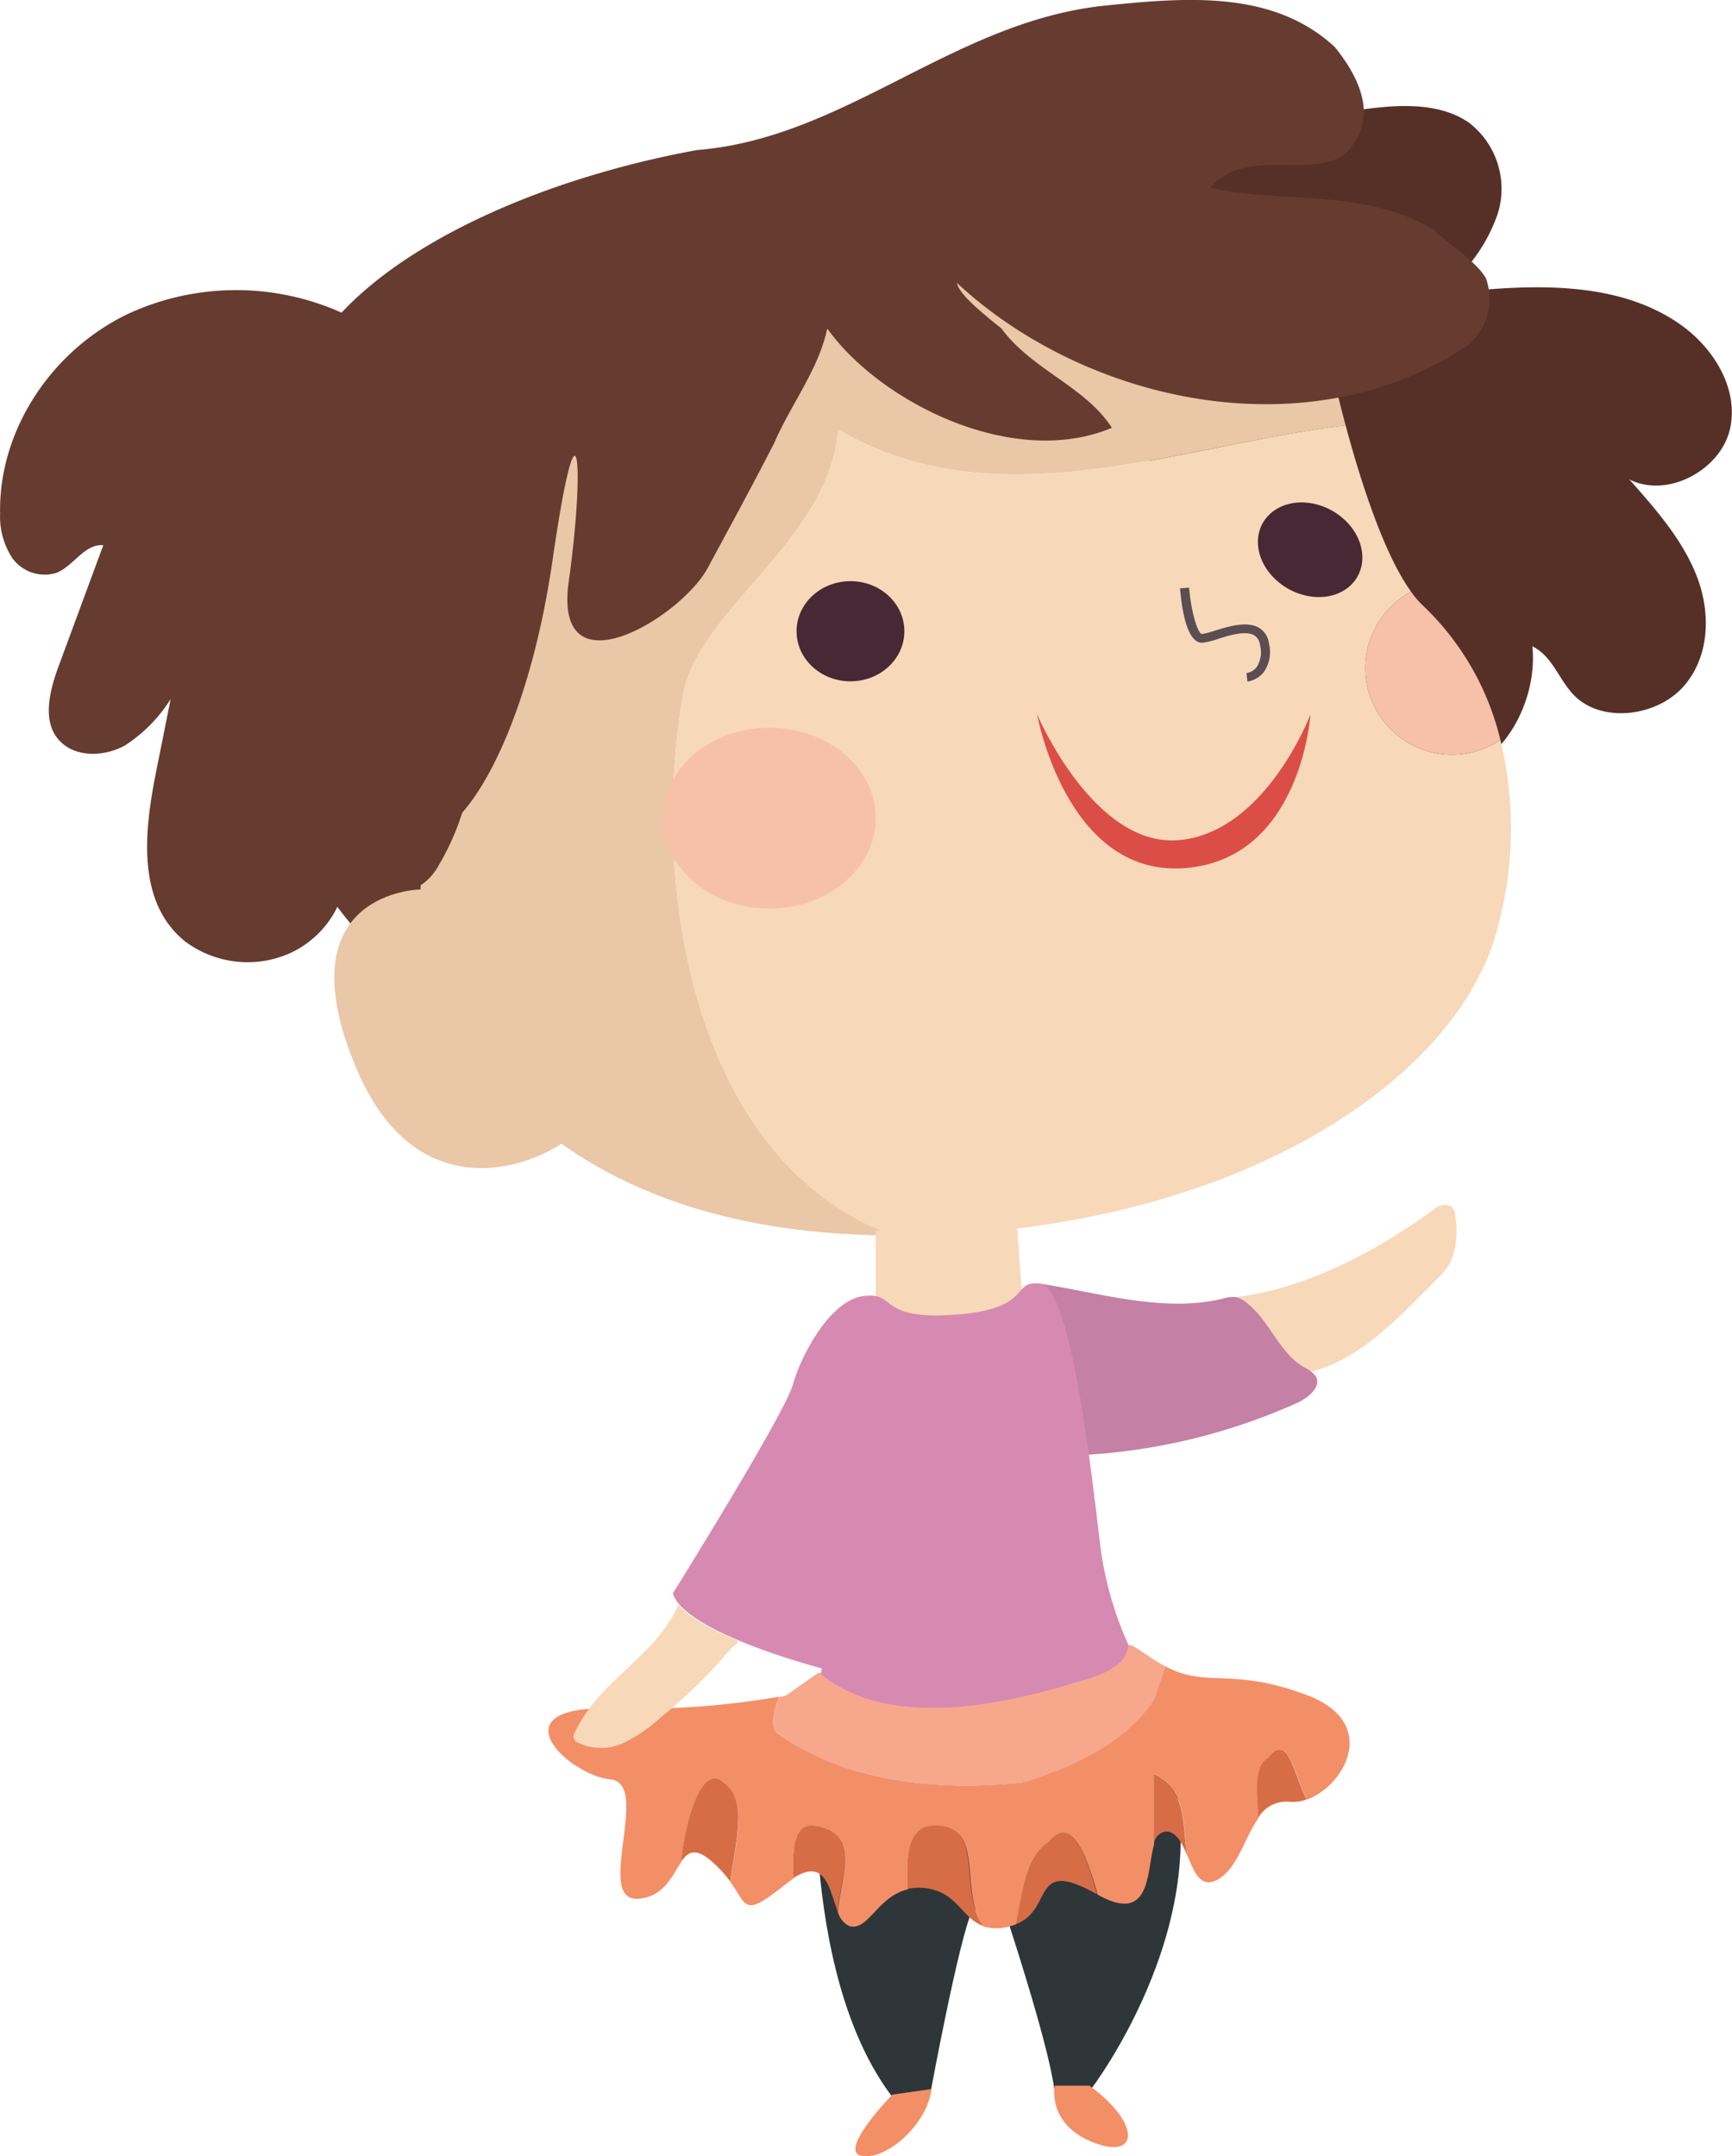 <svg xmlns="http://www.w3.org/2000/svg" viewBox="0 0 149.4 186"><defs><style>.cls-1{isolation:isolate;}.cls-2{fill:#f7d8b9;}.cls-13,.cls-3{mix-blend-mode:multiply;}.cls-4{fill:#c480a5;}.cls-5{fill:#2f363a;}.cls-6{fill:#563027;}.cls-7{fill:#eac7a7;}.cls-8{fill:#663c30;}.cls-9{fill:#482834;}.cls-10{fill:#db4e47;}.cls-11{fill:#f7c1a9;}.cls-12{fill:#5b4d52;}.cls-13{fill:#d68ab1;}.cls-14{fill:#f38f67;}.cls-15{fill:#d76d47;}.cls-16{fill:#f7a78c;}</style></defs><title>poppy_pink_shirt</title><g class="cls-1"><g id="Layer_1" data-name="Layer 1"><path class="cls-2" d="M3219.57,3567.28c6.23-.82,12-3.91,17-7.52a1.42,1.42,0,0,1,1.59-.32,1.17,1.17,0,0,1,.33.85,7,7,0,0,1-.43,4,7.14,7.14,0,0,1-1.28,1.56c-3.43,3.43-7.16,7.58-12.16,8.1-0.56.06-1.55-.81-2.09-1a3.6,3.6,0,0,1-2.09-2.16c-0.4-.93-0.3-2.72-0.84-3.59" transform="translate(-3112.96 -3455.38)"/><g class="cls-3"><path class="cls-4" d="M3202.47,3566.07c5.27,0.8,10.84,2.59,16,1.32a2.64,2.64,0,0,1,1.1-.12,2,2,0,0,1,.77.37c2.11,1.53,2.85,4.34,5.1,5.68a2.68,2.68,0,0,1,1,.75c0.56,0.91-.61,1.88-1.63,2.34a51.92,51.92,0,0,1-18.31,4.47,1.72,1.72,0,0,1-1.43-.36,1.46,1.46,0,0,1-.22-1,35.58,35.58,0,0,0-2.36-13.47" transform="translate(-3112.96 -3455.38)"/></g><path class="cls-5" d="M3183.47,3604.08s-1.87,21.4,6.54,32.28l3.2-.39s2.43-13.24,3.63-15.84h2.75s3.78,11.35,4.31,15.46h3.17s11.83-15.46,6.23-29.84Z" transform="translate(-3112.96 -3455.38)"/><path class="cls-6" d="M3210.82,3472.76a43.33,43.33,0,0,1,20.73-8.07c2.8-.32,5.88-0.3,8.13,1.28a7.19,7.19,0,0,1,2.48,7.82,14.1,14.1,0,0,1-5.27,7c7.2-.84,15.21-1.49,21,2.57,3,2.11,5.11,5.71,4.27,9.13s-5.35,5.92-8.66,4.24c2.28,2.57,4.6,5.21,5.82,8.35s1.13,6.92-1.13,9.5-7,3.24-9.44.79c-1.32-1.34-1.87-3.39-3.61-4.24,0.54,5.35-3.32,11.68-9.1,11.41a9.68,9.68,0,0,1-7.66-5.23c-1.51-2.75-1.95-5.88-2.36-8.94-3.66,2.74-9.32,0-11.76-3.71-4.64-7.08-2-17.44,5.62-21.8-2.48-2.95-8.14-6.39-9.06-10-0.31-1.21,3.38-2.56,4-3.66,1.29-2.28,5-2,7.34-.53" transform="translate(-3112.96 -3455.38)"/><path class="cls-7" d="M3171.92,3515.07c1.57-7.3,12.56-13.14,13.35-22.63,13.62,8,29.2,1.39,43.76-.37-1.05-3.91-1.67-7-1.67-7-30-28.39-83.37,8.16-83.37,8.16s-4.73,15.06.67,34.83c5.34,19.52,18.08,33.82,45.37,33.89C3172.94,3555.74,3168.87,3532.1,3171.92,3515.07Z" transform="translate(-3112.96 -3455.38)"/><path class="cls-2" d="M3242.38,3519.2a7.47,7.47,0,1,1-7.7-12.78c-2.33-3.22-4.33-9.45-5.65-14.35-14.56,1.77-30.14,8.37-43.76.37-0.79,9.49-11.78,15.33-13.35,22.63-3.05,17,1,40.66,18.11,46.91h1c28-.31,47.76-13.18,51.14-26.67A32.53,32.53,0,0,0,3242.38,3519.2Z" transform="translate(-3112.96 -3455.38)"/><path class="cls-8" d="M3195.5,3479.78c11.12,10.35,30.31,14.63,44.12,5.35a5.29,5.29,0,0,0,1.53-5.71c-0.77-1.43-3.07-2.85-4.6-4.28-6.14-3.57-13-2.14-19.18-3.57,3.07-3.57,8.44-.71,11.51-2.85,3.07-2.85,1.53-6.42-.77-9.27-5.37-5-13-4.28-20-3.57-13,1.43-22.25,11.41-35,12.44a81.64,81.64,0,0,0-8.46,2c-13.71,4-24.86,11.29-26.33,19.49,0,0-7.85-5.69-9.62-1.93s2,5.65,6.33,5.65-14.43,1.65-9.37,8.83,10.38-.71,10.38-0.71-5.51,19.37,8,34.36l5.19-3.88s0.25-2.35-1.14-2.71-7-5.3-3.42-18.24c0,0,1.27-1,1.27,7s0.13,8.66,3.42,9.24,9-8.12,11.27-23.77,2.78-8,1.39,1.88,9.75,3.06,12-1.18c0.57-1.06,1.46-2.7,2.48-4.6s2.17-4.06,3.25-6.17c1.5-3.44,3.8-6.29,4.57-9.86,4.6,6.42,16.11,12.13,24.55,8.56-2.3-3.57-6.91-5-9.54-8.58C3197.32,3482.1,3195.67,3480.69,3195.5,3479.78Z" transform="translate(-3112.96 -3455.38)"/><ellipse class="cls-9" cx="73.36" cy="54.45" rx="4.65" ry="4.32"/><path class="cls-9" d="M3229.62,3505.71c-1.46,1.58-4.27,1.56-6.29-.05s-2.47-4.19-1-5.77,4.27-1.56,6.29.05S3231.07,3504.13,3229.62,3505.71Z" transform="translate(-3112.96 -3455.38)"/><path class="cls-10" d="M3202.42,3517s4.91,11.6,12.34,10.84S3226,3517,3226,3517s-0.8,12.58-10.94,13.27S3202.42,3517,3202.42,3517Z" transform="translate(-3112.96 -3455.38)"/><ellipse class="cls-11" cx="66.36" cy="70.57" rx="9.18" ry="7.8"/><path class="cls-11" d="M3242.38,3519.2a7.47,7.47,0,1,1-7.7-12.78,7.59,7.59,0,0,0,1.11,1.28A23.59,23.59,0,0,1,3242.38,3519.2Z" transform="translate(-3112.96 -3455.38)"/><path class="cls-12" d="M3220.56,3514.17l-0.08-.73a1.4,1.4,0,0,0,.86-0.49,2.35,2.35,0,0,0,.31-1.91,1.14,1.14,0,0,0-.52-0.87c-0.72-.41-2.11,0-3.13.33a6.41,6.41,0,0,1-1.32.32c-1.35.05-1.78-2.91-1.93-4.69l0.78-.06c0.2,2.34.8,4,1.1,4h0a6.52,6.52,0,0,0,1.12-.29c1.23-.38,2.76-0.84,3.79-0.26a1.84,1.84,0,0,1,.88,1.38,3,3,0,0,1-.47,2.48A2.23,2.23,0,0,1,3220.56,3514.17Z" transform="translate(-3112.96 -3455.38)"/><path class="cls-2" d="M3188.5,3561.52v6.12a12.82,12.82,0,0,0,12.66,0l-0.46-6.27Z" transform="translate(-3112.96 -3455.38)"/><path class="cls-13" d="M3171,3592.82s9.62-15.42,10.35-18,3.22-7.3,6.12-7.65,1.14,2.11,7.92,1.61,4.68-3,7.31-2.67,4.38,16,5.17,22.61a30.06,30.06,0,0,0,2.78,9.3l4.92,10.22h-34.22l2.52-8.94S3172,3596.23,3171,3592.82Z" transform="translate(-3112.96 -3455.38)"/><path class="cls-7" d="M3149.26,3532.1s-12,.12-5.57,15.42,20.38,5.88,19.62,4.35S3165.34,3531.28,3149.26,3532.1Z" transform="translate(-3112.96 -3455.38)"/><path class="cls-8" d="M3145.45,3484a22.23,22.23,0,0,0-21.48-1.53c-6.71,3.24-11.15,10.18-11,17.21a6.49,6.49,0,0,0,1.06,3.85,3.44,3.44,0,0,0,3.78,1.27c1.52-.59,2.42-2.53,4.06-2.39l-3.86,10.45c-0.81,2.2-1.5,5,.27,6.59,1.39,1.29,3.78,1.17,5.46.23a12.91,12.91,0,0,0,3.94-4l-1.28,6.4c-1,5.05-1.66,11.13,2.52,14.5a9,9,0,0,0,8.85,1.11,8.44,8.44,0,0,0,5.09-6.9c2.07,1.07,4.77,2.11,6.65.77a5.09,5.09,0,0,0,1.35-1.64c4-6.79,3.67-15.05,2.19-22.67s-4-15.12-4.13-22.85" transform="translate(-3112.96 -3455.38)"/><path class="cls-14" d="M3189.93,3636.06s-4.8,4.93-2.62,5.29,5.66-2.79,6-5.77Z" transform="translate(-3112.96 -3455.38)"/><path class="cls-14" d="M3203.94,3635.29s-0.7,3.27,3.26,4.87,4.28-1.55-.26-4.87h-3Z" transform="translate(-3112.96 -3455.38)"/><path class="cls-15" d="M3183,3612.81c-1.7,0-1.7,2.44-1.6,4.57,2.78-1.8,3.1,1,3.8,2.82C3185.61,3616.85,3187.15,3613.31,3183,3612.81Z" transform="translate(-3112.96 -3455.38)"/><path class="cls-15" d="M3193.59,3612.81c-2.46,0-2.42,2.87-2.32,5.5a4.29,4.29,0,0,1,1.37-.08c2.91,0.28,3.25,2.63,5.14,3.28C3195.54,3618.43,3198,3612.81,3193.59,3612.81Z" transform="translate(-3112.96 -3455.38)"/><path class="cls-15" d="M3203.42,3614.26c-2.05,1.31-2.25,4.38-2.83,7.1,3.33-1.28,1.24-5.84,7-2.58l0,0C3206.8,3615.8,3205.4,3611.74,3203.42,3614.26Z" transform="translate(-3112.96 -3455.38)"/><path class="cls-15" d="M3212.49,3608.48v6a1.24,1.24,0,0,1,.95-1.11c1-.08,1.52,1.07,2,2.22C3214.83,3613,3215.55,3609.94,3212.49,3608.48Z" transform="translate(-3112.96 -3455.38)"/><path class="cls-15" d="M3222.32,3607c-1.23.59-1,3.09-.82,5.17a2.81,2.81,0,0,1,2.71-1.37,3.37,3.37,0,0,0,1.46-.21C3224.49,3608.3,3224.11,3604.76,3222.32,3607Z" transform="translate(-3112.96 -3455.38)"/><path class="cls-14" d="M3225.73,3601.61c-6.61-2.49-8.58-.56-12.24-2.49l-1,2.85c-2.27,3.61-6.81,5.78-11.34,7.22-7.56.72-15.12,0-21.17-4.33-0.56-.54-0.29-1.88.21-3.13a71.28,71.28,0,0,1-14.57,1c-10-.18-3.59,5.78,0,6.14s-1.51,10.66,2.46,10.29c2.21-.2,2.89-2.07,3.65-3.17,0.31-3.28,1.72-8.67,3.72-6.76,2.08,1.49.94,5,.52,8.5,1.51,2.11,1.1,3.09,4.77.17a8.28,8.28,0,0,1,.67-0.48c-0.11-2.13-.11-4.57,1.6-4.57,4.15,0.49,2.61,4,2.21,7.39a1.89,1.89,0,0,0,1,1.28c1.64,0.47,2.43-2.57,5.06-3.17-0.1-2.63-.15-5.5,2.32-5.5,4.45,0,2,5.62,4.19,8.7a4,4,0,0,0,2.23,0,4.17,4.17,0,0,0,.58-0.18c0.58-2.71.78-5.79,2.83-7.1,2-2.52,3.38,1.54,4.21,4.54,4.68,2.63,4.21-2.08,4.87-4.33v-6c3.06,1.46,2.34,4.56,2.93,7.09,0.56,1.37,1.11,2.72,2.55,1.94,1.72-.94,2.33-3.64,3.53-5.31-0.14-2.08-.41-4.58.82-5.17,1.79-2.27,2.17,1.27,3.35,3.58C3228.94,3609.45,3232,3604,3225.73,3601.61Z" transform="translate(-3112.96 -3455.38)"/><path class="cls-16" d="M3180,3604.87c6,4.33,13.61,5.06,21.17,4.33,4.54-1.44,9.07-3.61,11.34-7.22l1-2.85a11,11,0,0,1-1-.58c-4.35-2.89.19-.18-5.67,1.63s-16.83,4.88-23.25-.54l-2.84,2-0.55.12C3179.69,3603,3179.41,3604.33,3180,3604.87Z" transform="translate(-3112.96 -3455.38)"/><path class="cls-15" d="M3175.44,3609.2c-2-1.91-3.41,3.48-3.72,6.76,0.61-.88,1.26-1.26,2.77.1a10.11,10.11,0,0,1,1.47,1.64C3176.38,3614.23,3177.52,3610.69,3175.44,3609.2Z" transform="translate(-3112.96 -3455.38)"/><path class="cls-2" d="M3171.51,3593.73c-2,4.62-6.76,6.45-8.92,11a0.61,0.61,0,0,0,.3,1,4.55,4.55,0,0,0,3.83,0,12.58,12.58,0,0,0,3.19-2.18,42.49,42.49,0,0,0,5.47-5.24c0.18-.22.44-0.49,0.61-0.71s0.86-.58.57-0.71c-1.93-.84-4.33-2-5.06-3.11" transform="translate(-3112.96 -3455.38)"/></g></g></svg>